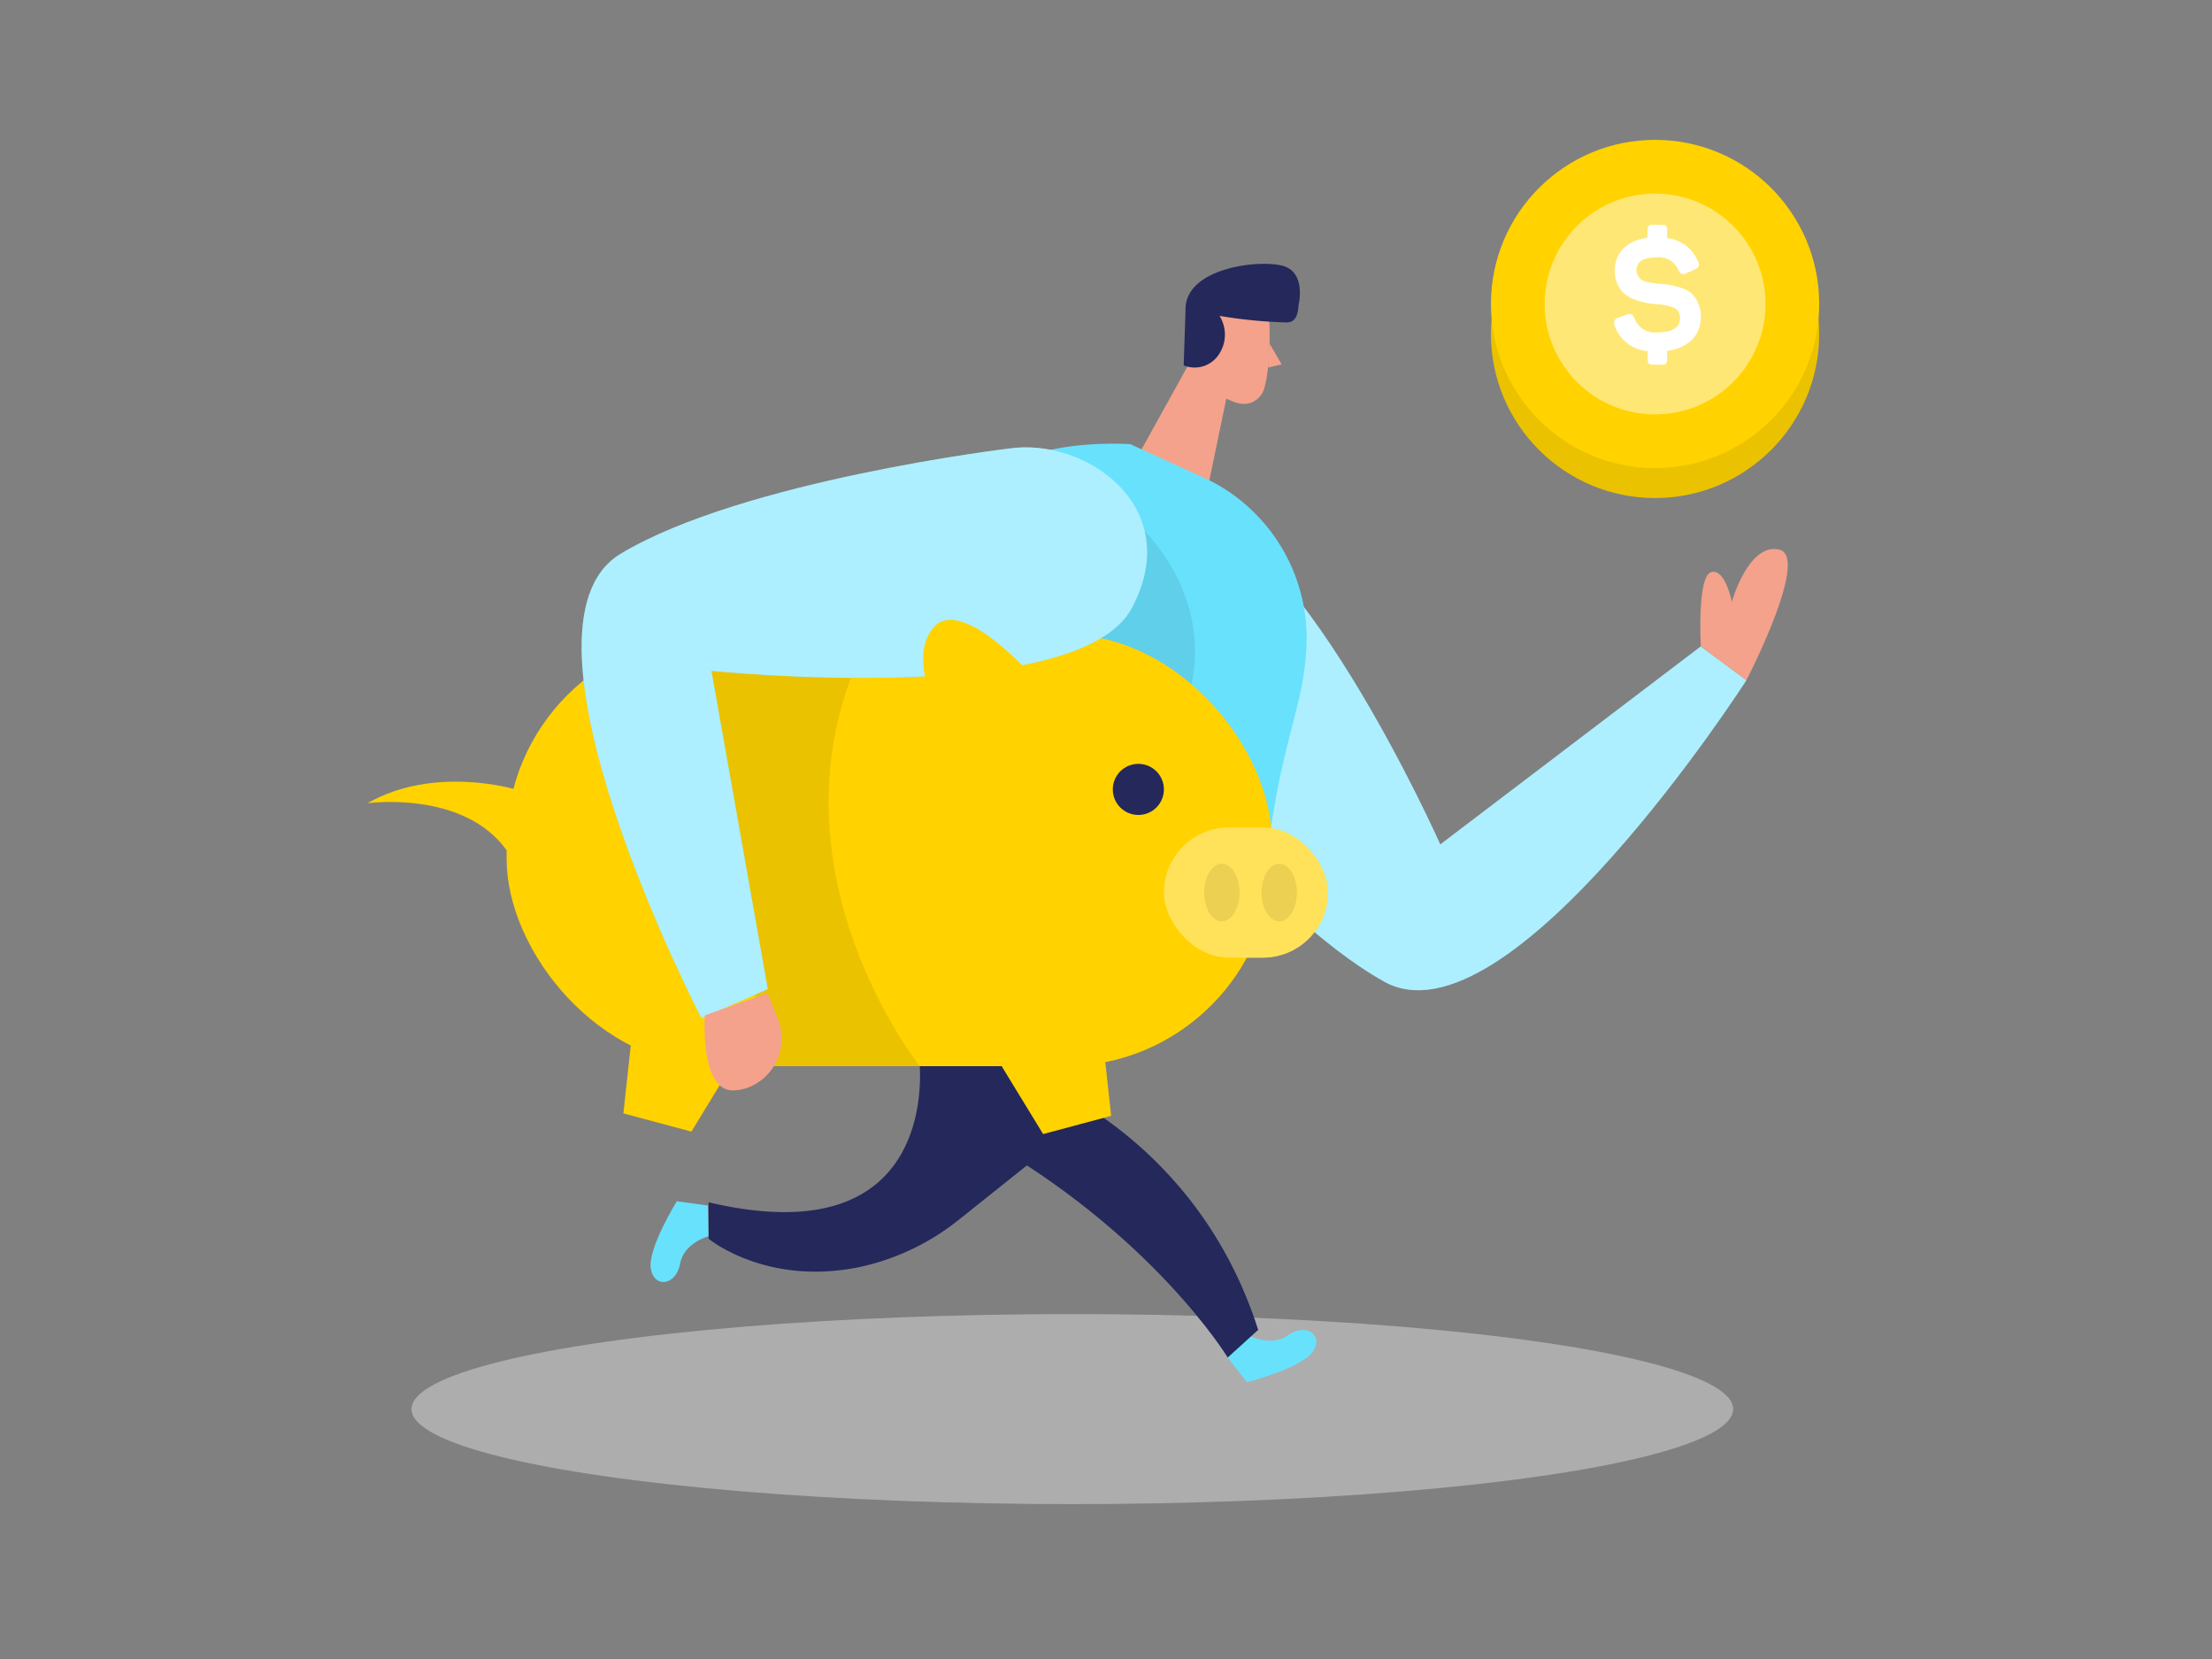 <svg id="Layer_1" data-name="Layer 1" xmlns="http://www.w3.org/2000/svg" viewBox="0 0 400 300" data-imageid="piggy-bank-two-color" imageName="Piggy Bank" class="illustrations_image" style="width: 100%; height: 100%;"><rect x="0" y="0" width="400" height="300" fill="#808080" stroke="none"/><title>#68_piggy bank_twocolour</title><polygon points="133.06 191.46 125.03 204.63 112.73 201.34 114.44 185.55 133.06 191.46" fill="#ffd200"/><path d="M229.5,57.51s.51,7.65-.88,12.71a3.86,3.86,0,0,1-4.76,2.68c-2.54-.74-5.75-2.47-6.53-6.54l-2.15-6.74a6.88,6.88,0,0,1,3.18-7.3C222.75,49.3,229.42,52.83,229.5,57.51Z" fill="#f4a28c"/><polygon points="218 60.38 205.81 82.37 218.41 88.22 222.12 70.33 218 60.38" fill="#f4a28c"/><path d="M214.38,56.22l-.33,9.85a5.22,5.22,0,0,0,6.34-1.95,6.4,6.4,0,0,0,.14-7,86.62,86.62,0,0,0,11.58,1.17c.8,0,2.54.38,2.7-3.1,0,0,1.41-5.58-2.47-7S214.05,48.22,214.38,56.22Z" fill="#24285b"/><polygon points="229.57 62.13 231.76 65.89 229.3 66.46 229.57 62.13" fill="#f4a28c"/><path d="M128.14,223.54s-4.47,1.16-5.16,5-4.61,4.54-5.28.94,4.69-12.26,4.69-12.26L128,218Z" fill="#68e1fd" class="target-color"/><path d="M166.22,191.49s4.69,36-38.08,25.92V224S138.72,232.8,156,229a43.32,43.32,0,0,0,17.53-8.55l17.21-13.73L188.42,195l-15.12-7.14Z" fill="#24285b"/><circle cx="299.29" cy="60.38" r="29.68" fill="#ffd200"/><circle cx="299.29" cy="60.38" r="29.68" opacity="0.08"/><path d="M198.88,126.2S227.82,165,250.3,177.51,315.81,123,315.81,123l-8.25-6.11L260.45,152.7s-27.08-60.85-47.71-60.2S190,115,198.88,126.2Z" fill="#68e1fd" class="target-color"/><path d="M198.88,126.2S227.82,165,250.3,177.51,315.81,123,315.81,123l-8.25-6.11L260.45,152.7s-27.08-60.85-47.71-60.2S190,115,198.88,126.2Z" fill="#fff" opacity="0.46"/><ellipse cx="193.91" cy="254.81" rx="119.5" ry="17.18" fill="#e6e6e6" opacity="0.45"/><path d="M204.39,80.31l14.06,6.42a32,32,0,0,1,17.76,30.87c-.5,7.67-2.2,11.37-4.62,22.31-2.9,13.15-2.65,26.93-13.79,34.5-8.34,5.67-19.38,14.88-21.87,25.17l-42.1-20.16S135.2,77.1,204.39,80.31Z" fill="#68e1fd" class="target-color"/><path d="M207,96.06s23.42,22.32-4.89,49.41S183.4,108,207,96.06Z" opacity="0.08"/><rect x="91.61" y="114.7" width="138.4" height="78.1" rx="37.51" ry="37.51" fill="#ffd200"/><path d="M139.94,192.81h26.39s-27.7-34.64-11.3-73.16c0,0-29.42-2.34-29.15-3.38s1.54,29.93,1.54,29.93Z" opacity="0.08"/><path d="M182.37,81.12s-48,5.75-70.11,19,14.58,84,14.58,84l12-5.26-10.19-57.55s66.25,6.89,76-11.32S196.48,79,182.37,81.12Z" fill="#68e1fd" class="target-color"/><path d="M182.37,81.12s-48,5.75-70.11,19,14.58,84,14.58,84l12-5.26-10.19-57.55s66.25,6.89,76-11.32S196.48,79,182.37,81.12Z" fill="#fff" opacity="0.46"/><path d="M225.74,241.43s4,2.29,7.21,0,6.48,0,4.44,3-11.9,5.52-11.9,5.52L222,245.47Z" fill="#68e1fd" class="target-color"/><path d="M307.56,116.87s-.7-12.64,1.86-13.4,3.75,5.37,3.75,5.37,3-10.78,8.59-9.45S315.81,123,315.81,123Z" fill="#f4a28c"/><path d="M127.47,183.6s-1,14,5.36,13.58a8.56,8.56,0,0,0,2.24-.44,9.49,9.49,0,0,0,5.56-12.56l-1.83-4.58Z" fill="#f4a28c"/><rect x="210.47" y="149.62" width="29.67" height="23.56" rx="11.78" ry="11.78" fill="#ffd200"/><rect x="210.47" y="149.62" width="29.67" height="23.56" rx="11.78" ry="11.78" fill="#fff" opacity="0.35"/><circle cx="205.85" cy="142.75" r="4.62" fill="#24285b"/><circle cx="299.29" cy="54.97" r="29.68" fill="#ffd200"/><circle cx="299.29" cy="54.97" r="19.97" fill="#fff" opacity="0.46"/><path d="M187.69,195.54s28.84,10.48,39.83,44.94l-5.51,5s-13.77-22.65-45.29-40.15Z" fill="#24285b"/><path d="M171.25,131.71s-7.63-11.63-2.6-18.05,18.39,9,18.39,9Z" fill="#ffd200"/><ellipse cx="231.33" cy="161.4" rx="3.19" ry="5.21" opacity="0.08"/><ellipse cx="220.95" cy="161.4" rx="3.19" ry="5.21" opacity="0.08"/><polygon points="180.59 191.91 188.63 205.08 200.93 201.78 199.21 185.99 180.59 191.91" fill="#ffd200"/><path d="M93.2,142.75s-14.61-4.45-26.76,2.5c0,0,17.37-2.42,25.17,8.51Z" fill="#ffd200"/><path d="M300.56,40.65c.7,0,.91.24.91.93v1.48a6.78,6.78,0,0,1,5.56,4.2c.36.73.21,1.12-.6,1.48l-1.49.67c-.69.33-1,.18-1.42-.55a3.77,3.77,0,0,0-3.86-2.32c-2.57,0-3.75.75-3.75,2.48A2.29,2.29,0,0,0,298,51a17.19,17.19,0,0,0,2.18.33,13.93,13.93,0,0,1,4,.79,5.51,5.51,0,0,1,1.78,1,5.84,5.84,0,0,1,1.6,4.24c0,3.29-2.2,5.53-6.1,6.1V65c0,.7-.21.94-.91.94H298.9c-.69,0-.94-.24-.94-.94V63.49a6.87,6.87,0,0,1-6-4.65,1,1,0,0,1,.7-1.39l1.48-.55c.75-.27,1.08-.09,1.42.67a3.94,3.94,0,0,0,4.08,2.54c2.78,0,4.17-.88,4.17-2.66a1.87,1.87,0,0,0-1.3-1.88,10.44,10.44,0,0,0-3-.57,13.16,13.16,0,0,1-4-.88,5.57,5.57,0,0,1-1.76-1A5.51,5.51,0,0,1,292,49c0-3.27,2.06-5.44,5.92-6V41.58c0-.69.25-.93.94-.93Z" fill="#fff"/></svg>